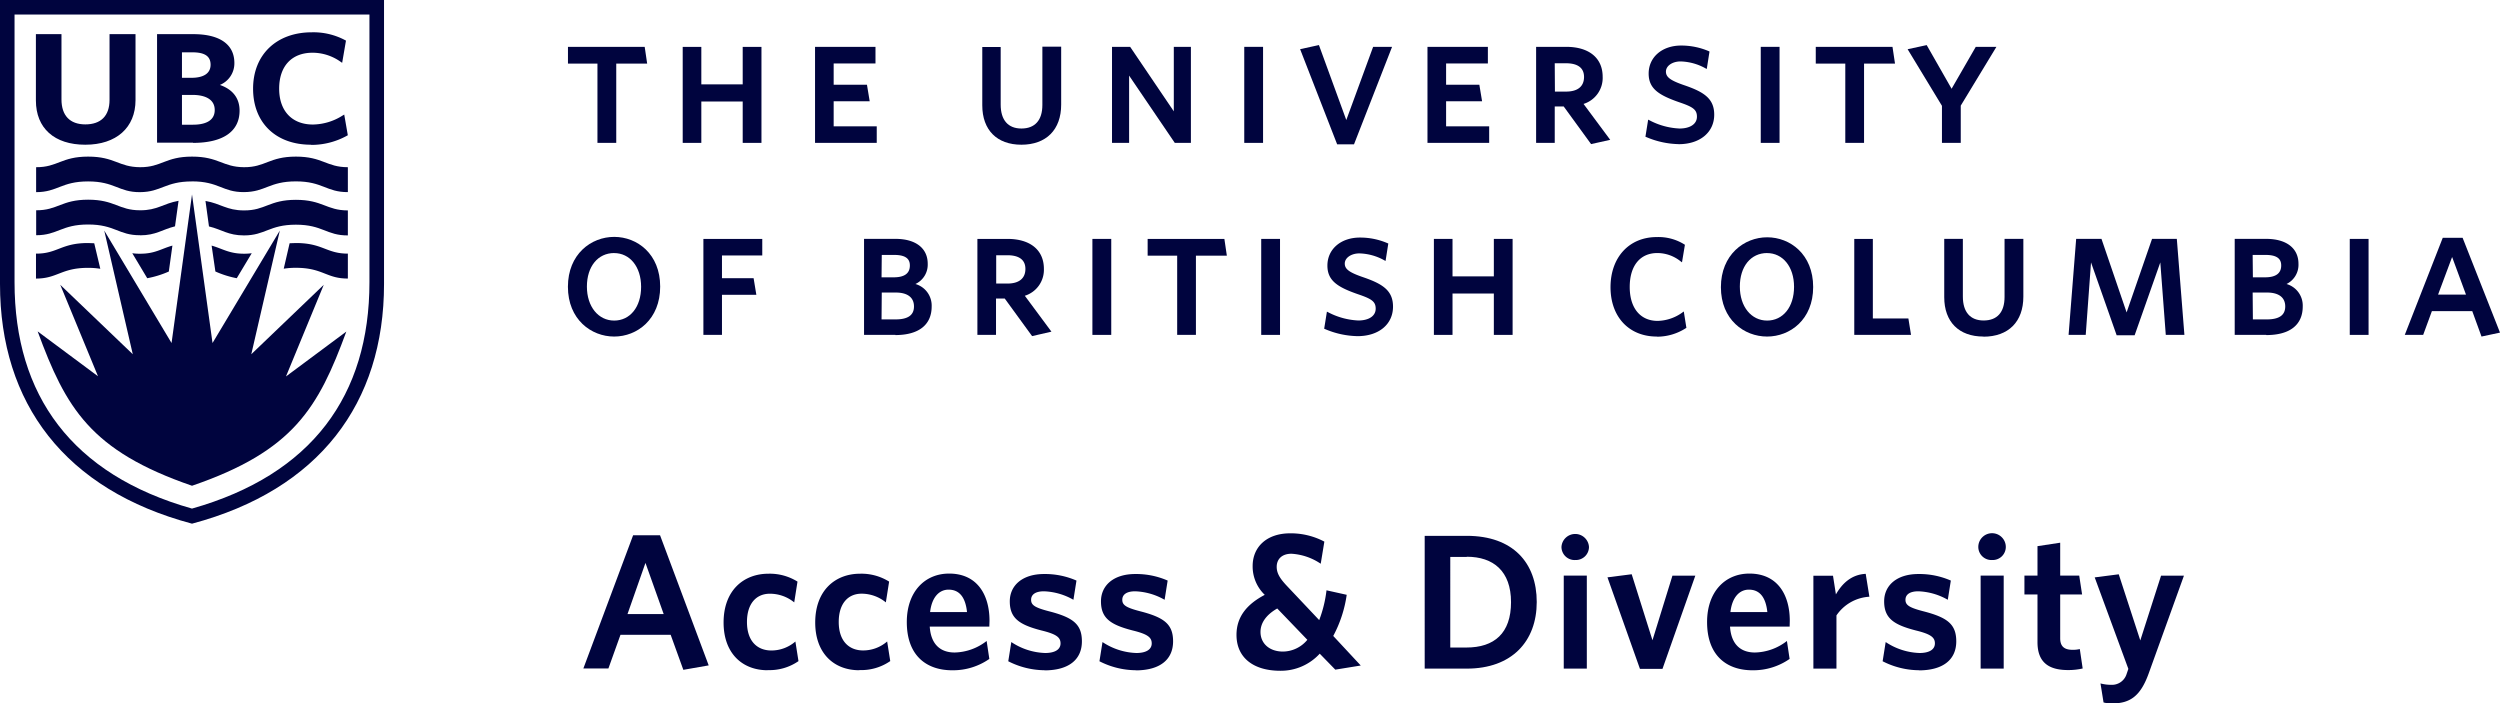 <svg id="Layer_1" data-name="Layer 1" xmlns="http://www.w3.org/2000/svg" viewBox="0 0 557.12 156.77"><defs><style>.cls-1{fill:#00043e;}</style></defs><title>UBC_AccessDiversity</title><path class="cls-1" d="M152.28,149.27l-2.82-7.8H138.27l-2.69,7.5H130l11.09-29.69h6l10.84,29Zm-8.44-23.83-4,11.4h8.06Z"/><path class="cls-1" d="M171.07,149.36c-5.74,0-9.82-3.86-9.82-10.63,0-7.2,4.5-10.88,10-10.88a11.67,11.67,0,0,1,6.47,1.76l-.73,4.63a8.57,8.57,0,0,0-5.44-1.93c-3,0-5.09,2.18-5.09,6.3,0,4.29,2.31,6.35,5.44,6.35a8.16,8.16,0,0,0,5.35-2l.69,4.37a11.32,11.32,0,0,1-6.86,2"/><path class="cls-1" d="M191.49,149.36c-5.74,0-9.82-3.86-9.82-10.63,0-7.2,4.5-10.88,10-10.88a11.67,11.67,0,0,1,6.47,1.76l-.73,4.63A8.57,8.57,0,0,0,192,132.3c-3,0-5.09,2.18-5.09,6.3,0,4.29,2.31,6.35,5.44,6.35a8.16,8.16,0,0,0,5.35-2l.69,4.37a11.33,11.33,0,0,1-6.86,2"/><path class="cls-1" d="M220.47,139.63H207.19c.26,4,2.4,5.78,5.57,5.78a12,12,0,0,0,7.11-2.57l.6,4a14.15,14.15,0,0,1-8.27,2.53c-5.78,0-10.12-3.3-10.12-10.75,0-6.73,4-10.8,9.43-10.8,6.22,0,9,4.67,9,10.54Zm-9.08-8.23c-2.06,0-3.73,1.63-4.12,5h8.23c-.34-3.21-1.63-5-4.12-5"/><path class="cls-1" d="M232.75,149.36a18,18,0,0,1-8.06-2l.68-4.28a14.38,14.38,0,0,0,7.54,2.44c2.23,0,3.43-.81,3.43-2.14s-.9-2.06-4.2-2.87c-5-1.28-7.11-2.74-7.11-6.5,0-3.56,2.83-6.09,7.62-6.09a17.44,17.44,0,0,1,7.24,1.46l-.68,4.28a14.22,14.22,0,0,0-6.56-1.89c-1.93,0-2.87.74-2.87,1.89s.77,1.72,3.86,2.53c5.36,1.37,7.46,2.82,7.46,6.73,0,4.07-2.92,6.47-8.36,6.47"/><path class="cls-1" d="M253.07,149.36a18,18,0,0,1-8.06-2l.68-4.28a14.42,14.42,0,0,0,7.54,2.44c2.23,0,3.43-.81,3.43-2.14s-.9-2.06-4.2-2.87c-5-1.28-7.11-2.74-7.11-6.5,0-3.56,2.83-6.09,7.62-6.09a17.44,17.44,0,0,1,7.24,1.46l-.68,4.28a14.22,14.22,0,0,0-6.56-1.89c-1.93,0-2.87.74-2.87,1.89s.77,1.72,3.86,2.53c5.36,1.37,7.46,2.82,7.46,6.73,0,4.07-2.92,6.47-8.36,6.47"/><path class="cls-1" d="M297.57,149.23l-3.47-3.56a11.75,11.75,0,0,1-8.78,3.81c-6,0-9.77-2.91-9.77-8,0-4.2,2.53-6.94,6.3-8.92a8.74,8.74,0,0,1-2.7-6.43c0-4.19,3.08-7.28,8.36-7.28a16,16,0,0,1,7.62,1.85l-.81,4.93a13,13,0,0,0-6.52-2.23c-2.18,0-3.29,1.25-3.29,2.92,0,1.45.73,2.62,2.35,4.33l7.12,7.54a27.43,27.43,0,0,0,1.63-6.64l4.5,1a27.5,27.5,0,0,1-3,9.17l6.13,6.59Zm-12.94-13.63c-2.4,1.37-3.73,3.17-3.73,5.23,0,2.57,2,4.37,5,4.37a7.13,7.13,0,0,0,5.44-2.62Z"/><path class="cls-1" d="M326.87,149h-9.38V119.41h9.38c10.28,0,15.59,6,15.59,14.74S336.94,149,326.87,149m0-24.89h-3.68V144.3h3.59c6.22,0,9.95-3.17,9.95-10.11s-3.95-10.12-9.86-10.12"/><path class="cls-1" d="M351.06,124.8a2.93,2.93,0,0,1-3.09-2.91,3.07,3.07,0,0,1,6.13,0,2.92,2.92,0,0,1-3,2.91m-2.62,3.47h5.14V149h-5.14Z"/><polygon class="cls-1" points="370.48 149.06 365.46 149.06 358.22 128.66 363.62 127.97 368.25 142.68 372.7 128.28 377.8 128.28 370.48 149.06"/><path class="cls-1" d="M398.82,139.63H385.53c.26,4,2.4,5.78,5.57,5.78a12,12,0,0,0,7.11-2.57l.6,4a14.15,14.15,0,0,1-8.27,2.53c-5.78,0-10.12-3.3-10.12-10.75,0-6.73,4-10.8,9.43-10.8,6.22,0,9,4.67,9,10.54Zm-9.08-8.23c-2.06,0-3.73,1.63-4.12,5h8.23c-.34-3.21-1.63-5-4.12-5"/><path class="cls-1" d="M409.25,137.1V149h-5.14v-20.7h4.37l.65,4.16c1.37-2.4,3.43-4.42,6.64-4.58l.82,5.1a9.51,9.51,0,0,0-7.33,4.15"/><path class="cls-1" d="M427.6,149.36a18,18,0,0,1-8.06-2l.68-4.28a14.42,14.42,0,0,0,7.54,2.44c2.23,0,3.43-.81,3.43-2.14s-.9-2.06-4.2-2.87c-5-1.28-7.11-2.74-7.11-6.5,0-3.56,2.83-6.09,7.62-6.09a17.44,17.44,0,0,1,7.24,1.46l-.68,4.28a14.22,14.22,0,0,0-6.56-1.89c-1.93,0-2.87.74-2.87,1.89s.77,1.72,3.86,2.53c5.36,1.37,7.46,2.82,7.46,6.73,0,4.07-2.92,6.47-8.36,6.47"/><path class="cls-1" d="M443.94,124.8a2.93,2.93,0,0,1-3.08-2.91,3.06,3.06,0,0,1,6.13,0,2.92,2.92,0,0,1-3,2.91m-2.61,3.47h5.14V149h-5.14Z"/><path class="cls-1" d="M460.87,149.32c-4.07,0-6.82-1.5-6.82-6.22V132.47h-2.91v-4.2h2.91v-6.56l5.06-.77v7.33h4.24l.64,4.2h-4.88v9.77c0,1.67.77,2.57,2.74,2.57a6.52,6.52,0,0,0,1.63-.17l.64,4.33a14.26,14.26,0,0,1-3.25.35"/><path class="cls-1" d="M478.83,150.08c-1.84,5.1-4.19,6.68-8.18,6.68a6.5,6.5,0,0,1-1.88-.22l-.68-4.24a9.19,9.19,0,0,0,2.39.31,3.41,3.41,0,0,0,3.35-2.18l.47-1.37-7.5-20.39,5.36-.69,4.8,14.74,4.63-14.44h5.1Z"/><path class="cls-1" d="M42.79,43.34l4.57,33.1,15-25.06L56,78.94,72.15,63.47,63.73,83.89l13.45-10c-6.26,17-11.72,26.59-34.39,34.36C20.11,100.45,14.66,90.89,8.39,73.85l13.45,10L13.43,63.47,29.59,78.94,23.23,51.38l15,25.06Z"/><path class="cls-1" d="M19,32.25c-6.87,0-11-3.67-11-9.85V7.61h5.7V22.16c0,3.59,1.88,5.56,5.32,5.56s5.39-1.88,5.39-5.46V7.61H30.2V22.3c0,6.14-4.28,9.95-11.17,9.95"/><path class="cls-1" d="M40.55,17.34h2.08c2.77,0,4.3-1,4.3-2.92s-1.34-2.76-4.08-2.76h-2.3Zm0,10.45H43c2.21,0,4.85-.57,4.85-3.27s-2.68-3.37-4.93-3.37H40.55Zm2.45,4H35V7.61h8.08c5.9,0,9.15,2.29,9.15,6.43A5.2,5.2,0,0,1,49,18.93c2.91,1,4.39,3,4.39,5.73,0,4.63-3.68,7.18-10.36,7.18"/><path class="cls-1" d="M69.31,32.25c-7.85,0-12.91-4.89-12.91-12.49S61.65,7.2,69.46,7.2a15,15,0,0,1,7.45,1.75l.19.1L76.25,14l-.37-.25a10.81,10.81,0,0,0-6.22-2c-4.66,0-7.45,3-7.45,8s2.88,8,7.52,8a12.59,12.59,0,0,0,6.61-2l.37-.22.8,4.61-.18.1a16.35,16.35,0,0,1-8,2.05"/><path class="cls-1" d="M0,0V63.29c0,26.6,14.47,45.86,42.79,53.41,28.32-7.55,42.79-26.81,42.79-53.41V0ZM42.79,113.34C16,105.76,3.24,88.08,3.24,62.89V3.24H82.33V62.89c0,25.19-12.77,42.87-39.55,50.45"/><path class="cls-1" d="M42.79,40.42c6,0,6.77,2.42,11.58,2.39s5.6-2.39,11.57-2.39,6.79,2.42,11.58,2.39V37.26c-4.79,0-5.62-2.36-11.58-2.36s-6.79,2.39-11.57,2.36S48.75,34.9,42.79,34.9,36,37.29,31.21,37.26,25.6,34.9,19.63,34.9s-6.79,2.39-11.58,2.36v5.56c4.79,0,5.61-2.39,11.58-2.39s6.79,2.42,11.57,2.39,5.61-2.39,11.58-2.39"/><path class="cls-1" d="M46.57,50.46c2.88.69,4.25,2,7.8,2,4.79,0,5.6-2.39,11.57-2.39s6.79,2.42,11.58,2.39V46.89c-4.79,0-5.62-2.36-11.58-2.36s-6.79,2.39-11.57,2.36c-3.86,0-5.14-1.51-8.58-2.11Z"/><path class="cls-1" d="M31.21,52.44c3.55,0,4.92-1.29,7.79-2l.79-5.69c-3.44.61-4.72,2.14-8.58,2.11-4.79,0-5.61-2.36-11.57-2.36s-6.79,2.39-11.58,2.36v5.56c4.79,0,5.61-2.39,11.58-2.39s6.79,2.42,11.57,2.39"/><path class="cls-1" d="M48,60.5A21.51,21.51,0,0,0,52.76,62l3.34-5.57a11.78,11.78,0,0,1-1.73.11c-3.3,0-4.72-1.1-7.21-1.81Z"/><path class="cls-1" d="M63.23,59.88a17,17,0,0,1,2.72-.2c6,0,6.79,2.42,11.57,2.39V56.52c-4.79,0-5.61-2.36-11.57-2.36l-1.41.05Z"/><path class="cls-1" d="M22.35,59.88,21,54.21l-1.4-.05c-6,0-6.79,2.39-11.58,2.36v5.56c4.79,0,5.61-2.39,11.58-2.39a17,17,0,0,1,2.71.2"/><path class="cls-1" d="M32.81,62a21.51,21.51,0,0,0,4.81-1.49l.8-5.78c-2.5.7-3.91,1.83-7.21,1.81a11,11,0,0,1-1.73-.11Z"/><polygon class="cls-1" points="137.33 31.84 133.14 31.84 133.14 14.18 126.57 14.18 126.57 10.45 143.67 10.45 144.22 14.18 137.33 14.18 137.33 31.84"/><polygon class="cls-1" points="169.69 31.84 165.51 31.84 165.51 22.62 156.29 22.62 156.29 31.84 152.14 31.84 152.14 10.45 156.29 10.45 156.29 18.8 165.51 18.8 165.51 10.45 169.69 10.45 169.69 31.84"/><polygon class="cls-1" points="195.38 31.84 181.63 31.84 181.63 10.45 195.1 10.45 195.1 14.14 185.78 14.14 185.78 18.88 193.2 18.88 193.81 22.57 185.78 22.57 185.78 28.15 195.38 28.15 195.38 31.84"/><path class="cls-1" d="M227.63,32.25c-5.47,0-8.73-3.28-8.73-8.78v-13H223V23.31c0,3.44,1.64,5.33,4.62,5.33s4.67-1.81,4.67-5.24v-13h4.19V23.31c0,5.6-3.32,8.94-8.89,8.94"/><polygon class="cls-1" points="265.39 31.84 261.8 31.84 251.62 16.85 251.62 31.84 247.81 31.84 247.81 10.45 251.86 10.45 261.58 24.81 261.58 10.45 265.39 10.45 265.39 31.84"/><rect class="cls-1" x="277.28" y="10.44" width="4.19" height="21.4"/><polygon class="cls-1" points="301.74 32.16 297.98 32.16 289.73 10.96 293.92 10.04 300.02 26.75 306 10.44 310.22 10.44 301.74 32.16"/><polygon class="cls-1" points="331.86 31.84 318.11 31.84 318.11 10.45 331.57 10.45 331.57 14.14 322.26 14.14 322.26 18.88 329.67 18.88 330.28 22.57 322.26 22.57 322.26 28.15 331.86 28.15 331.86 31.84"/><path class="cls-1" d="M354.57,32.11l-6.1-8.38h-2v8.11h-4.15V10.44h6.72c5.08,0,8.11,2.49,8.11,6.67a6.07,6.07,0,0,1-4.26,6.05l5.94,8Zm-8.06-11.7H349c2.59,0,4-1.15,4-3.26,0-2.53-2.18-3.05-4-3.05h-2.53Z"/><path class="cls-1" d="M374.11,32.12a19.19,19.19,0,0,1-7.27-1.59l-.16-.06.61-3.81.26.13a15.8,15.8,0,0,0,6.73,1.85c2.36,0,3.88-1,3.88-2.64s-1-2.21-4-3.23c-4.49-1.57-6.76-3-6.76-6.37,0-3.67,3-6.25,7.24-6.25a15.54,15.54,0,0,1,6.17,1.26l.15.08-.61,3.88-.26-.13a12.06,12.06,0,0,0-5.57-1.55c-1.86,0-3.27,1-3.27,2.26s1,2,4.28,3.11c4.2,1.46,6.48,2.93,6.48,6.49,0,3.93-3.17,6.58-7.91,6.58"/><rect class="cls-1" x="392.38" y="10.44" width="4.19" height="21.4"/><polygon class="cls-1" points="415.4 31.84 411.22 31.84 411.22 14.18 404.64 14.18 404.64 10.45 421.74 10.45 422.3 14.18 415.4 14.18 415.4 31.84"/><polygon class="cls-1" points="436.95 31.84 432.76 31.84 432.76 23.58 425.11 10.97 429.36 10.05 434.91 19.78 440.29 10.45 444.89 10.45 436.95 23.54 436.95 31.84"/><path class="cls-1" d="M136.87,75c-5.12,0-10.31-3.81-10.31-11.09s5.18-11.12,10.31-11.12,10.25,3.8,10.25,11.08S142,75,136.87,75m0-18.61c-3.63,0-6.08,3-6.08,7.48s2.56,7.57,6.08,7.57,6-3,6-7.52-2.54-7.52-6-7.52"/><polygon class="cls-1" points="160.89 74.63 156.75 74.63 156.75 53.24 169.87 53.24 169.87 56.93 160.89 56.93 160.89 62 167.94 62 168.55 65.69 160.89 65.69 160.89 74.63"/><path class="cls-1" d="M199.55,74.63h-7V53.23h7c4.51,0,7.19,2.08,7.19,5.55A4.76,4.76,0,0,1,204,63.29a5,5,0,0,1,3.62,5c0,4.11-2.89,6.38-8.12,6.38m-3.05-3.49h3.1c2.78,0,4.13-.94,4.13-2.89s-1.37-3.1-4.09-3.1H196.5Zm0-9.38h2.72c2.39,0,3.59-.88,3.59-2.63,0-1-.36-2.36-3.46-2.36H196.5Z"/><path class="cls-1" d="M230,74.9l-6.1-8.38h-1.94v8.1h-4.15V53.24h6.71c5.08,0,8.11,2.49,8.11,6.67a6.06,6.06,0,0,1-4.25,6l5.93,8Zm-8-11.71h2.51c2.58,0,4-1.15,4-3.26,0-2.53-2.17-3.05-4-3.05h-2.51Z"/><rect class="cls-1" x="243.44" y="53.24" width="4.2" height="21.39"/><polygon class="cls-1" points="266.51 74.63 262.33 74.63 262.33 56.97 255.75 56.97 255.75 53.24 272.85 53.24 273.4 56.97 266.51 56.97 266.51 74.63"/><rect class="cls-1" x="281.06" y="53.24" width="4.19" height="21.39"/><path class="cls-1" d="M302.53,74.91a19.2,19.2,0,0,1-7.28-1.59l-.16-.06.61-3.81.26.13a16,16,0,0,0,6.73,1.84c2.36,0,3.88-1,3.88-2.64s-1-2.21-4-3.23c-4.48-1.56-6.76-3-6.76-6.36,0-3.68,3-6.25,7.25-6.25a15.4,15.4,0,0,1,6.16,1.26l.16.07-.61,3.88-.26-.13a12,12,0,0,0-5.57-1.55c-1.85,0-3.26,1-3.26,2.26s1,2,4.28,3.11c4.19,1.46,6.47,2.93,6.47,6.49,0,3.94-3.17,6.58-7.9,6.58"/><polygon class="cls-1" points="337.08 74.63 332.9 74.63 332.9 65.41 323.69 65.41 323.69 74.63 319.54 74.63 319.54 53.24 323.69 53.24 323.69 61.59 332.9 61.59 332.9 53.24 337.08 53.24 337.08 74.63"/><path class="cls-1" d="M369.21,75C363,75,358.9,70.6,358.9,64S363,52.83,369.21,52.83a10.93,10.93,0,0,1,6.15,1.64l.12.08-.65,3.91-.29-.21a8.32,8.32,0,0,0-5.2-1.86c-3.85,0-6.16,2.83-6.16,7.56s2.38,7.56,6.23,7.56a9.76,9.76,0,0,0,5.54-1.9l.28-.2.58,3.65-.12.07a11.86,11.86,0,0,1-6.48,1.9"/><path class="cls-1" d="M393.8,75C388.67,75,383.5,71.23,383.5,64s5.18-11.12,10.31-11.12,10.25,3.8,10.25,11.08S398.89,75,393.8,75m0-18.61c-3.64,0-6.08,3-6.08,7.48s2.56,7.57,6.08,7.57,6-3,6-7.52-2.54-7.52-6-7.52"/><polygon class="cls-1" points="425.87 74.63 413.22 74.63 413.22 53.24 417.36 53.24 417.36 70.97 425.28 70.97 425.87 74.63"/><path class="cls-1" d="M442,75c-5.47,0-8.73-3.28-8.73-8.77v-13h4.15V66.1c0,3.43,1.64,5.32,4.63,5.32s4.66-1.8,4.66-5.24V53.23h4.19V66.1c0,5.6-3.32,8.93-8.89,8.93"/><polygon class="cls-1" points="475.7 74.71 471.69 74.71 465.98 58.48 464.8 74.63 460.98 74.63 462.67 53.23 468.31 53.23 473.91 69.62 479.58 53.23 485.1 53.23 486.79 74.63 482.64 74.63 481.42 58.48 475.7 74.71"/><path class="cls-1" d="M505,74.63h-7V53.23h7c4.52,0,7.21,2.08,7.21,5.55a4.77,4.77,0,0,1-2.66,4.51,5,5,0,0,1,3.61,5c0,4.11-2.87,6.38-8.11,6.38m-3-3.49h3.08c2.78,0,4.13-.94,4.13-2.89s-1.37-3.1-4.09-3.1H502Zm0-9.38h2.72c2.38,0,3.59-.88,3.59-2.63,0-1-.35-2.36-3.46-2.36H502Z"/><rect class="cls-1" x="523.64" y="53.24" width="4.19" height="21.39"/><path class="cls-1" d="M553,75l-2.06-5.66h-9L540,74.63h-4.1L544.36,53h4.43l8.33,21.12Zm-9.68-9.35h6.22c-.38-1.09-1.94-5.29-3.09-8.38Z"/></svg>